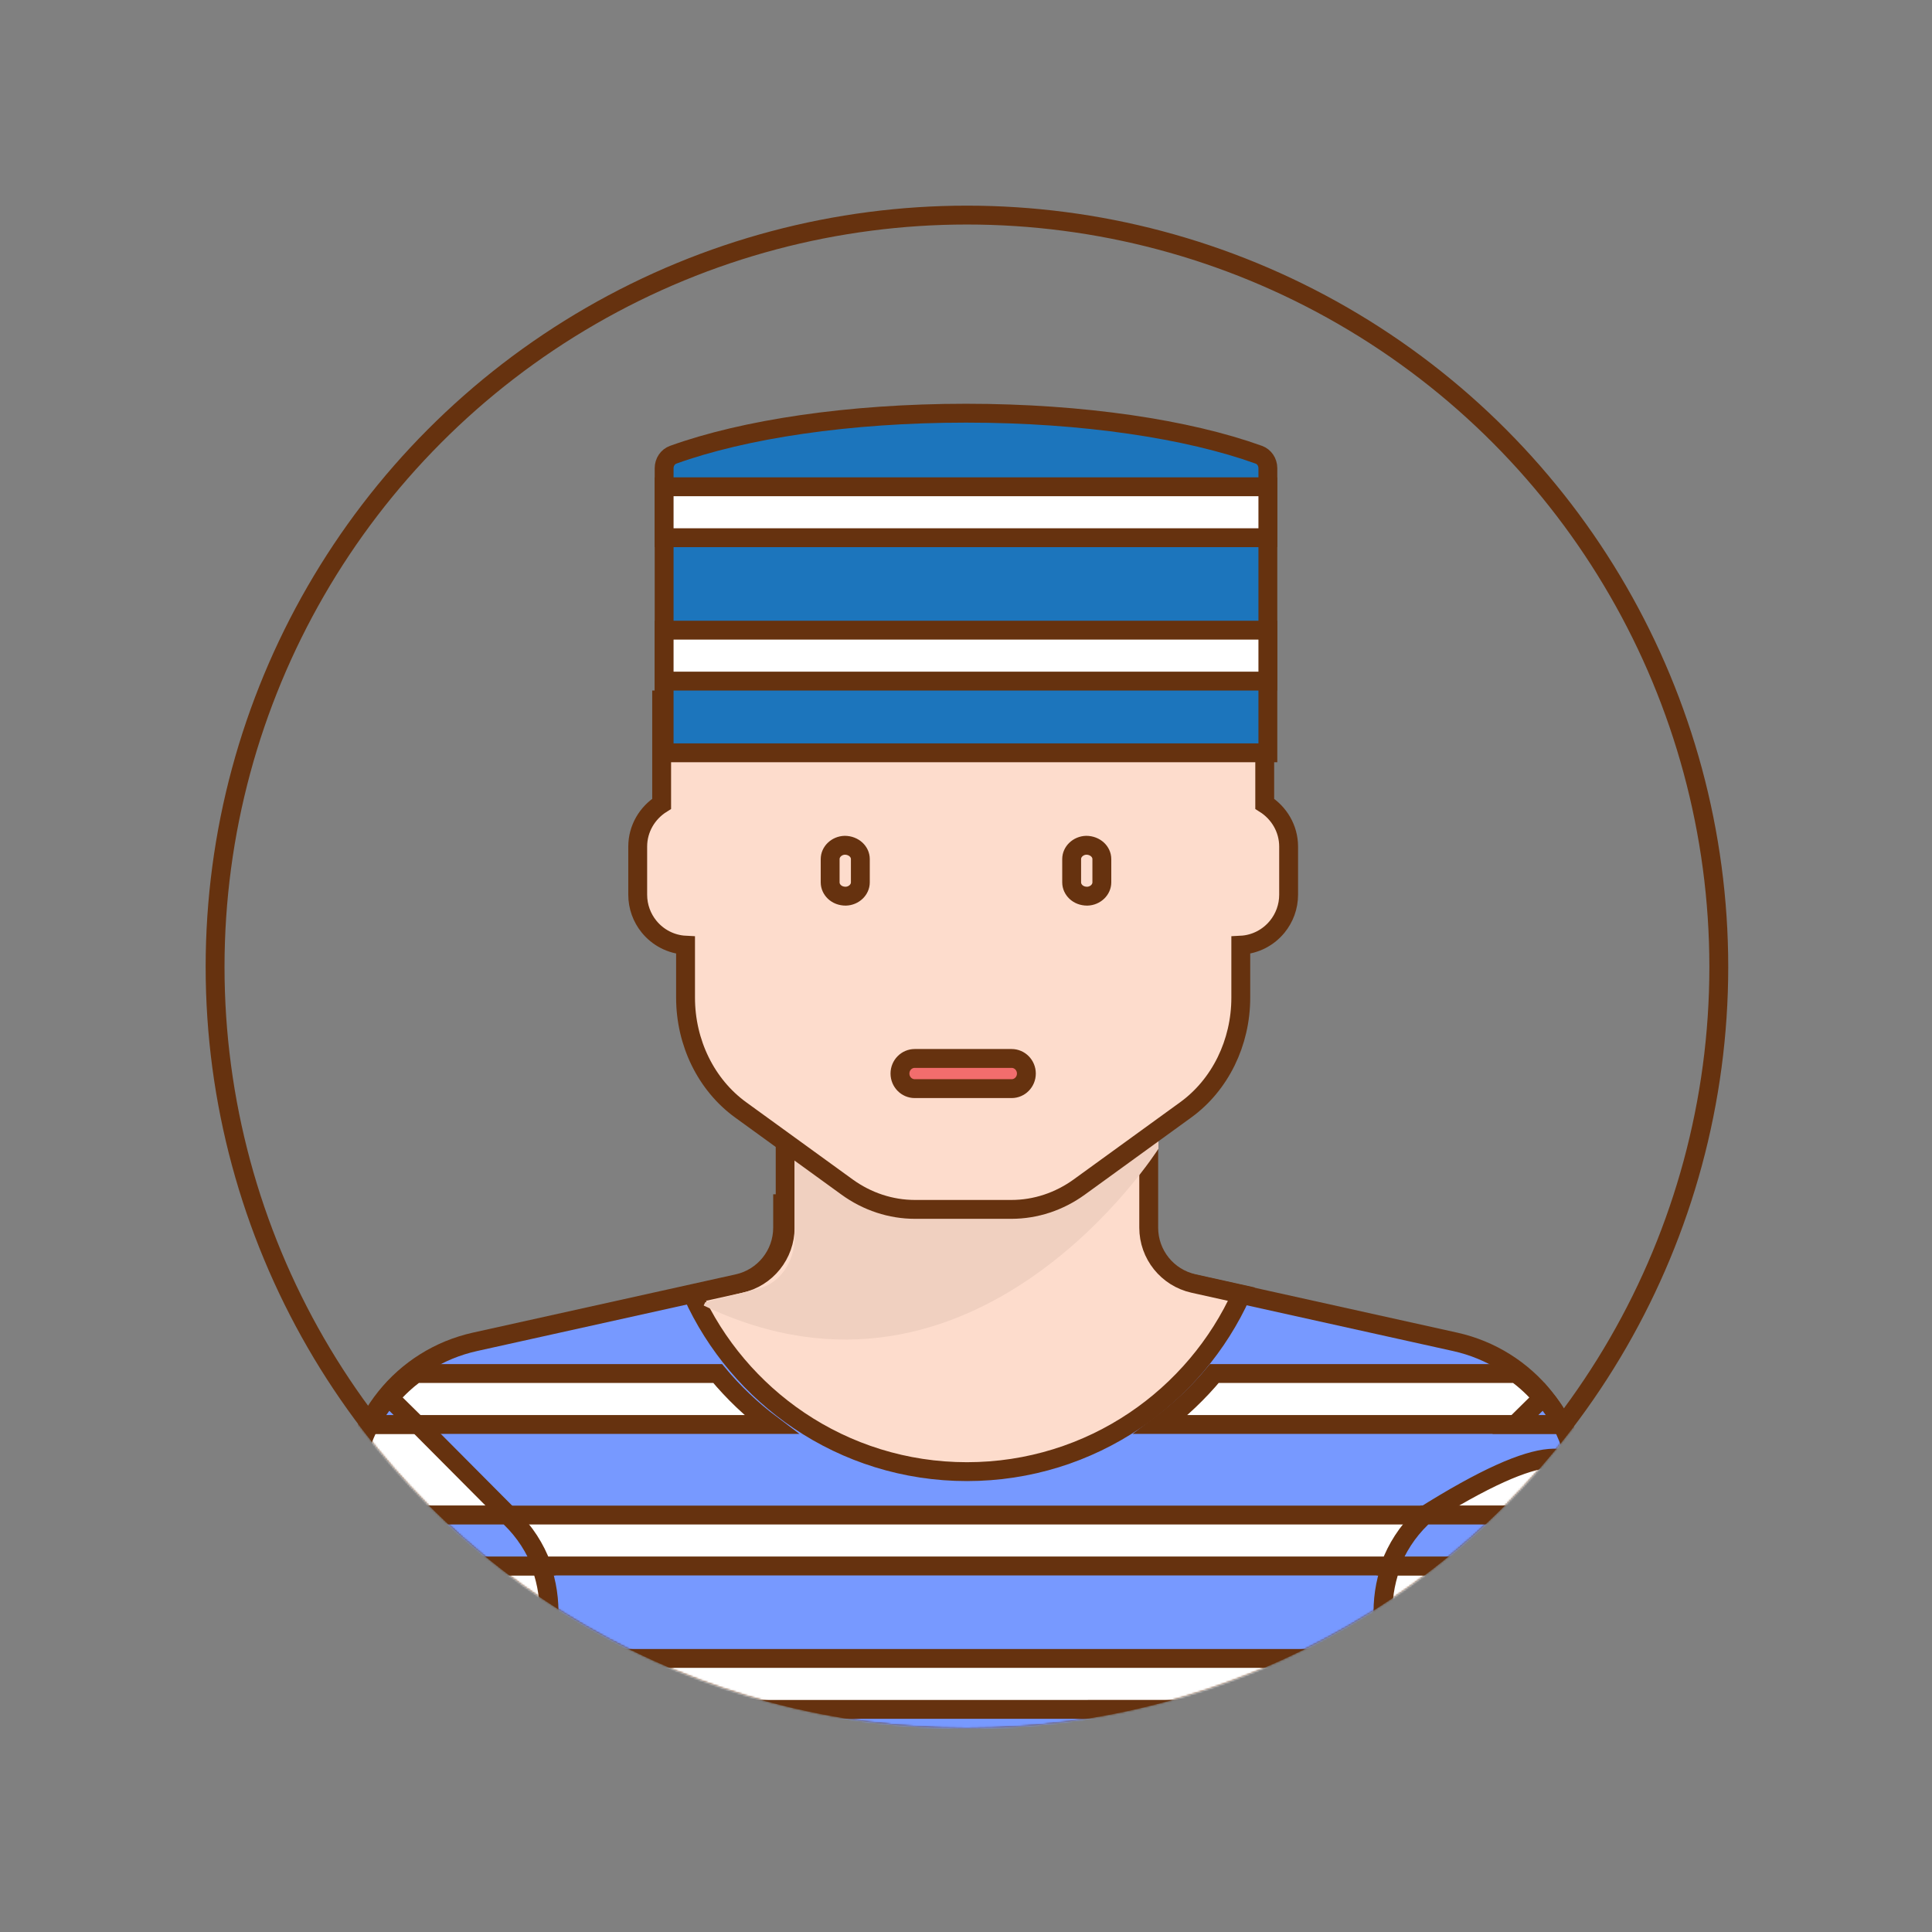 <?xml version="1.0" encoding="UTF-8"?>
<svg width="1024px" height="1024px" viewBox="0 0 1024 1024" version="1.1" xmlns="http://www.w3.org/2000/svg" xmlns:xlink="http://www.w3.org/1999/xlink">
    <rect x="0" y="0" width="1024" height="1024" fill="#808080" stroke="none"/>
    <!-- Generator: Sketch 64 (93537) - https://sketch.com -->
    <title>线性犯人</title>
    <desc>Created with Sketch.</desc>
    <defs>
        <circle id="path-1" cx="512.5" cy="512.5" r="403.5"></circle>
    </defs>
    <g id="线性犯人" stroke="none" stroke-width="1" fill="none" fill-rule="evenodd">
        <mask id="mask-2" fill="white">
            <use xlink:href="#path-1"></use>
        </mask>
        <circle stroke="#66320F" stroke-width="10" cx="512.5" cy="512.5" r="398.5"></circle>
        <g id="prisoner" mask="url(#mask-2)">
            <g transform="translate(181, 214)">
                <path d="M427.193,424 L233.808,424 L233.808,436.697 C233.808,443.812 231.331,450.452 227.113,455.698 C222.897,460.94 216.942,464.791 209.983,466.334 L70.761,497.196 C51.548,501.455 35.107,512.083 23.468,526.555 C11.834,541.023 5,559.334 5,578.961 L5,710.64 C5,716.262 7.285,721.35 10.977,725.033 C14.674,728.72 19.781,731 25.423,731 L635.577,731 C641.219,731 646.326,728.72 650.023,725.033 C653.715,721.35 656,716.261 656,710.64 L656,578.961 C656,559.333 649.166,541.023 637.531,526.554 C625.893,512.082 609.452,501.454 590.239,497.196 L451.017,466.334 C444.059,464.791 438.104,460.94 433.888,455.698 C429.67,450.452 427.193,443.813 427.193,436.697 L427.193,424 Z" id="Shape" stroke="#66320F" stroke-width="10" fill="#7799FF"></path>
                <path d="M572.429,590.218 C559.339,603.572 552,621.569 552,640.324 L552,731 L635.666,731 C641.279,731.001 646.358,728.713 650.035,725.017 C653.722,721.311 656,716.191 656,710.537 L656,578.31 C656,572.224 655.602,566.093 652.229,562.233 C649.87,559.532 645.943,558.449 640.17,558.952 C627.138,560.088 606.17,568.934 572.429,590.218 Z" id="Shape" stroke="#66320F" stroke-width="10" fill="#FFFFFF"></path>
                <path d="M25.041,525.344 C13.16,539.928 6,558.358 6,578.31 L6,710.537 C6,716.19 8.278,721.31 11.965,725.016 C15.643,728.712 20.722,731.001 26.334,731 L110,731 L110,640.324 C110,621.388 102.518,603.224 89.195,589.832 L25.041,525.344 Z" id="Shape" stroke="#66320F" stroke-width="10" fill="#FFFFFF"></path>
                <path d="M427.846,386 L235.155,386 L235.155,436.678 C235.155,443.788 232.687,450.419 228.483,455.659 C224.279,460.899 218.34,464.747 211.4,466.289 L185.974,471.94 C198.283,499.198 218.006,522.39 242.577,538.926 C267.979,556.022 298.566,566 331.5,566 C364.435,566 395.021,556.022 420.424,538.926 C444.995,522.39 464.717,499.198 477.026,471.94 L451.601,466.289 C444.661,464.747 438.723,460.899 434.519,455.659 C430.315,450.419 427.846,443.787 427.846,436.678 L427.846,386 Z" id="Shape" stroke="#66320F" stroke-width="10" fill="#FDDCCC"></path>
                <path d="M221.279,468.923 L192.821,476.192 L192,477.842 C192.02,477.897 192.044,477.95 192.064,478.006 C336.632,547.12 433,394.851 433,394.851 L433,381 L240.155,381 L240.155,441.879 C240.155,454.864 232.309,466.106 221.279,468.923 L221.279,468.923 Z" id="Shape" stroke="none" fill="#F0D0C0"></path>
                <path d="M656,665 L5.001,665 L5.005,692 L656,691.995 L656,665 Z M657,589 L6,589 L6,616 L657,616 L657,589 Z M39.303,514 C29.549,521.263 21.556,530.454 15.905,541 L227.758,541 C217.255,533.1 207.73,524.042 199.393,514 L39.303,514 Z M462.607,514 C454.269,524.042 444.745,533.1 434.242,541 L646.095,541 C640.443,530.454 632.45,521.263 622.697,514 L462.607,514 Z" id="形状结合" stroke="#66320F" stroke-width="10" fill="#FFFFFF"></path>
                <path d="M622.184,541 L647.136,541 C644.339,535.731 640.96,530.811 637.124,526.255 L622.184,541 Z" id="Shape" stroke="#66320F" stroke-width="10" fill="#7799FF"></path>
                <path d="M656,589 L573.999,589 L572.361,590.588 C564.891,597.832 559.308,606.538 555.815,616 L656,616 L656,589 Z" id="Shape" stroke="#66320F" stroke-width="10" fill="#7799FF"></path>
                <polygon id="Rectangle-path" stroke="none" fill="#5B5D6E" points="547 660 661 660 661 697 547 697"></polygon>
                <path d="M24.876,526.255 C21.04,530.811 17.661,535.731 14.864,541 L39.816,541 L24.876,526.255 Z" id="Shape" stroke="#66320F" stroke-width="10" fill="#7799FF"></path>
                <path d="M88.001,589 L6,589 L6,616 L106.185,616 C102.692,606.538 97.109,597.832 89.639,590.588 L88.001,589 Z" id="Shape" stroke="#66320F" stroke-width="10" fill="#7799FF"></path>
                <polygon id="Rectangle-path" stroke="none" fill="#5B5D6E" points="1 660 115 660 115 697 1 697"></polygon>
                <path d="M489.333,157 L169.688,157 L169.688,212.028 C162.137,216.778 157,225.113 157,234.732 L157,260.185 C157,266.613 159.251,272.513 163.008,277.132 C167.639,282.826 174.555,286.579 182.357,286.965 L182.357,314.77 C182.357,338.65 193.271,360.998 211.561,374.258 L267.931,415.126 C278.597,422.858 291.126,427 303.948,427 L355.052,427 C367.874,427 380.403,422.859 391.069,415.126 L447.439,374.258 C465.729,360.999 476.643,338.65 476.643,314.77 L476.643,286.965 C484.446,286.58 491.361,282.827 495.992,277.133 C499.749,272.514 502,266.614 502,260.185 L502,234.732 C502.001,225.122 496.874,216.798 489.333,212.042 L489.333,157 Z" id="Shape" stroke="#66320F" stroke-width="10" fill="#FDDCCC"></path>
                <path d="M266.744,234.004 C264.579,234.067 262.614,234.934 261.192,236.316 C259.856,237.615 259,239.379 259,241.333 L259,253.667 C259,255.655 259.885,257.445 261.26,258.75 C262.75,260.163 264.817,260.986 267.254,260.996 C269.42,260.934 271.386,260.066 272.808,258.684 C274.144,257.385 275,255.621 275,253.667 L275,241.333 C275,239.347 274.112,237.558 272.71,236.26 C271.192,234.855 269.086,234.016 266.744,234.004 Z" id="Shape" stroke="#66320F" stroke-width="10" fill="#FDDCCC"></path>
                <path d="M394.744,234.004 C392.579,234.067 390.614,234.934 389.192,236.316 C387.856,237.615 387,239.379 387,241.333 L387,253.667 C387,255.655 387.885,257.445 389.26,258.75 C390.75,260.163 392.817,260.986 395.254,260.996 C397.42,260.934 399.386,260.066 400.808,258.684 C402.144,257.385 403,255.621 403,253.667 L403,241.333 C403,239.347 402.112,237.558 400.71,236.26 C399.192,234.855 397.086,234.016 394.744,234.004 Z" id="Shape" stroke="#66320F" stroke-width="10" fill="#FDDCCC"></path>
                <path d="M355.167,347 L303.833,347 C301.677,347 299.728,347.889 298.316,349.32 C296.881,350.773 296,352.782 296,355 C296,357.218 296.881,359.227 298.316,360.68 C299.728,362.111 301.677,363 303.833,363 L355.167,363 C357.323,363 359.272,362.111 360.684,360.68 C362.119,359.227 363,357.218 363,355 C363,352.782 362.119,350.773 360.684,349.32 C359.272,347.889 357.323,347 355.167,347 Z" id="Shape" stroke="#66320F" stroke-width="10" fill="#F26D6D"></path>
                <path d="M330.999,5 C268.78,5 213.214,13.533 175.814,27.018 C174.369,27.538 173.19,28.501 172.363,29.708 C171.486,30.988 171,32.542 171,34.163 L171,185 L491,185 L491,34.164 C491,32.543 490.514,30.99 489.636,29.709 C488.809,28.502 487.63,27.54 486.187,27.019 C448.786,13.532 393.218,5 330.999,5 Z" id="Shape" stroke="#66320F" stroke-width="10" fill="#1C75BC"></path>
                <rect id="Rectangle-path" stroke="#66320F" stroke-width="10" fill="#FFFFFF" x="171" y="120" width="320" height="27"></rect>
                <path d="M491,44 L171,44 L171,71 L491,71 L491,44 Z" id="Rectangle-path" stroke="#66320F" stroke-width="10" fill="#FFFFFF"></path>
            </g>
        </g>
    </g>
</svg>